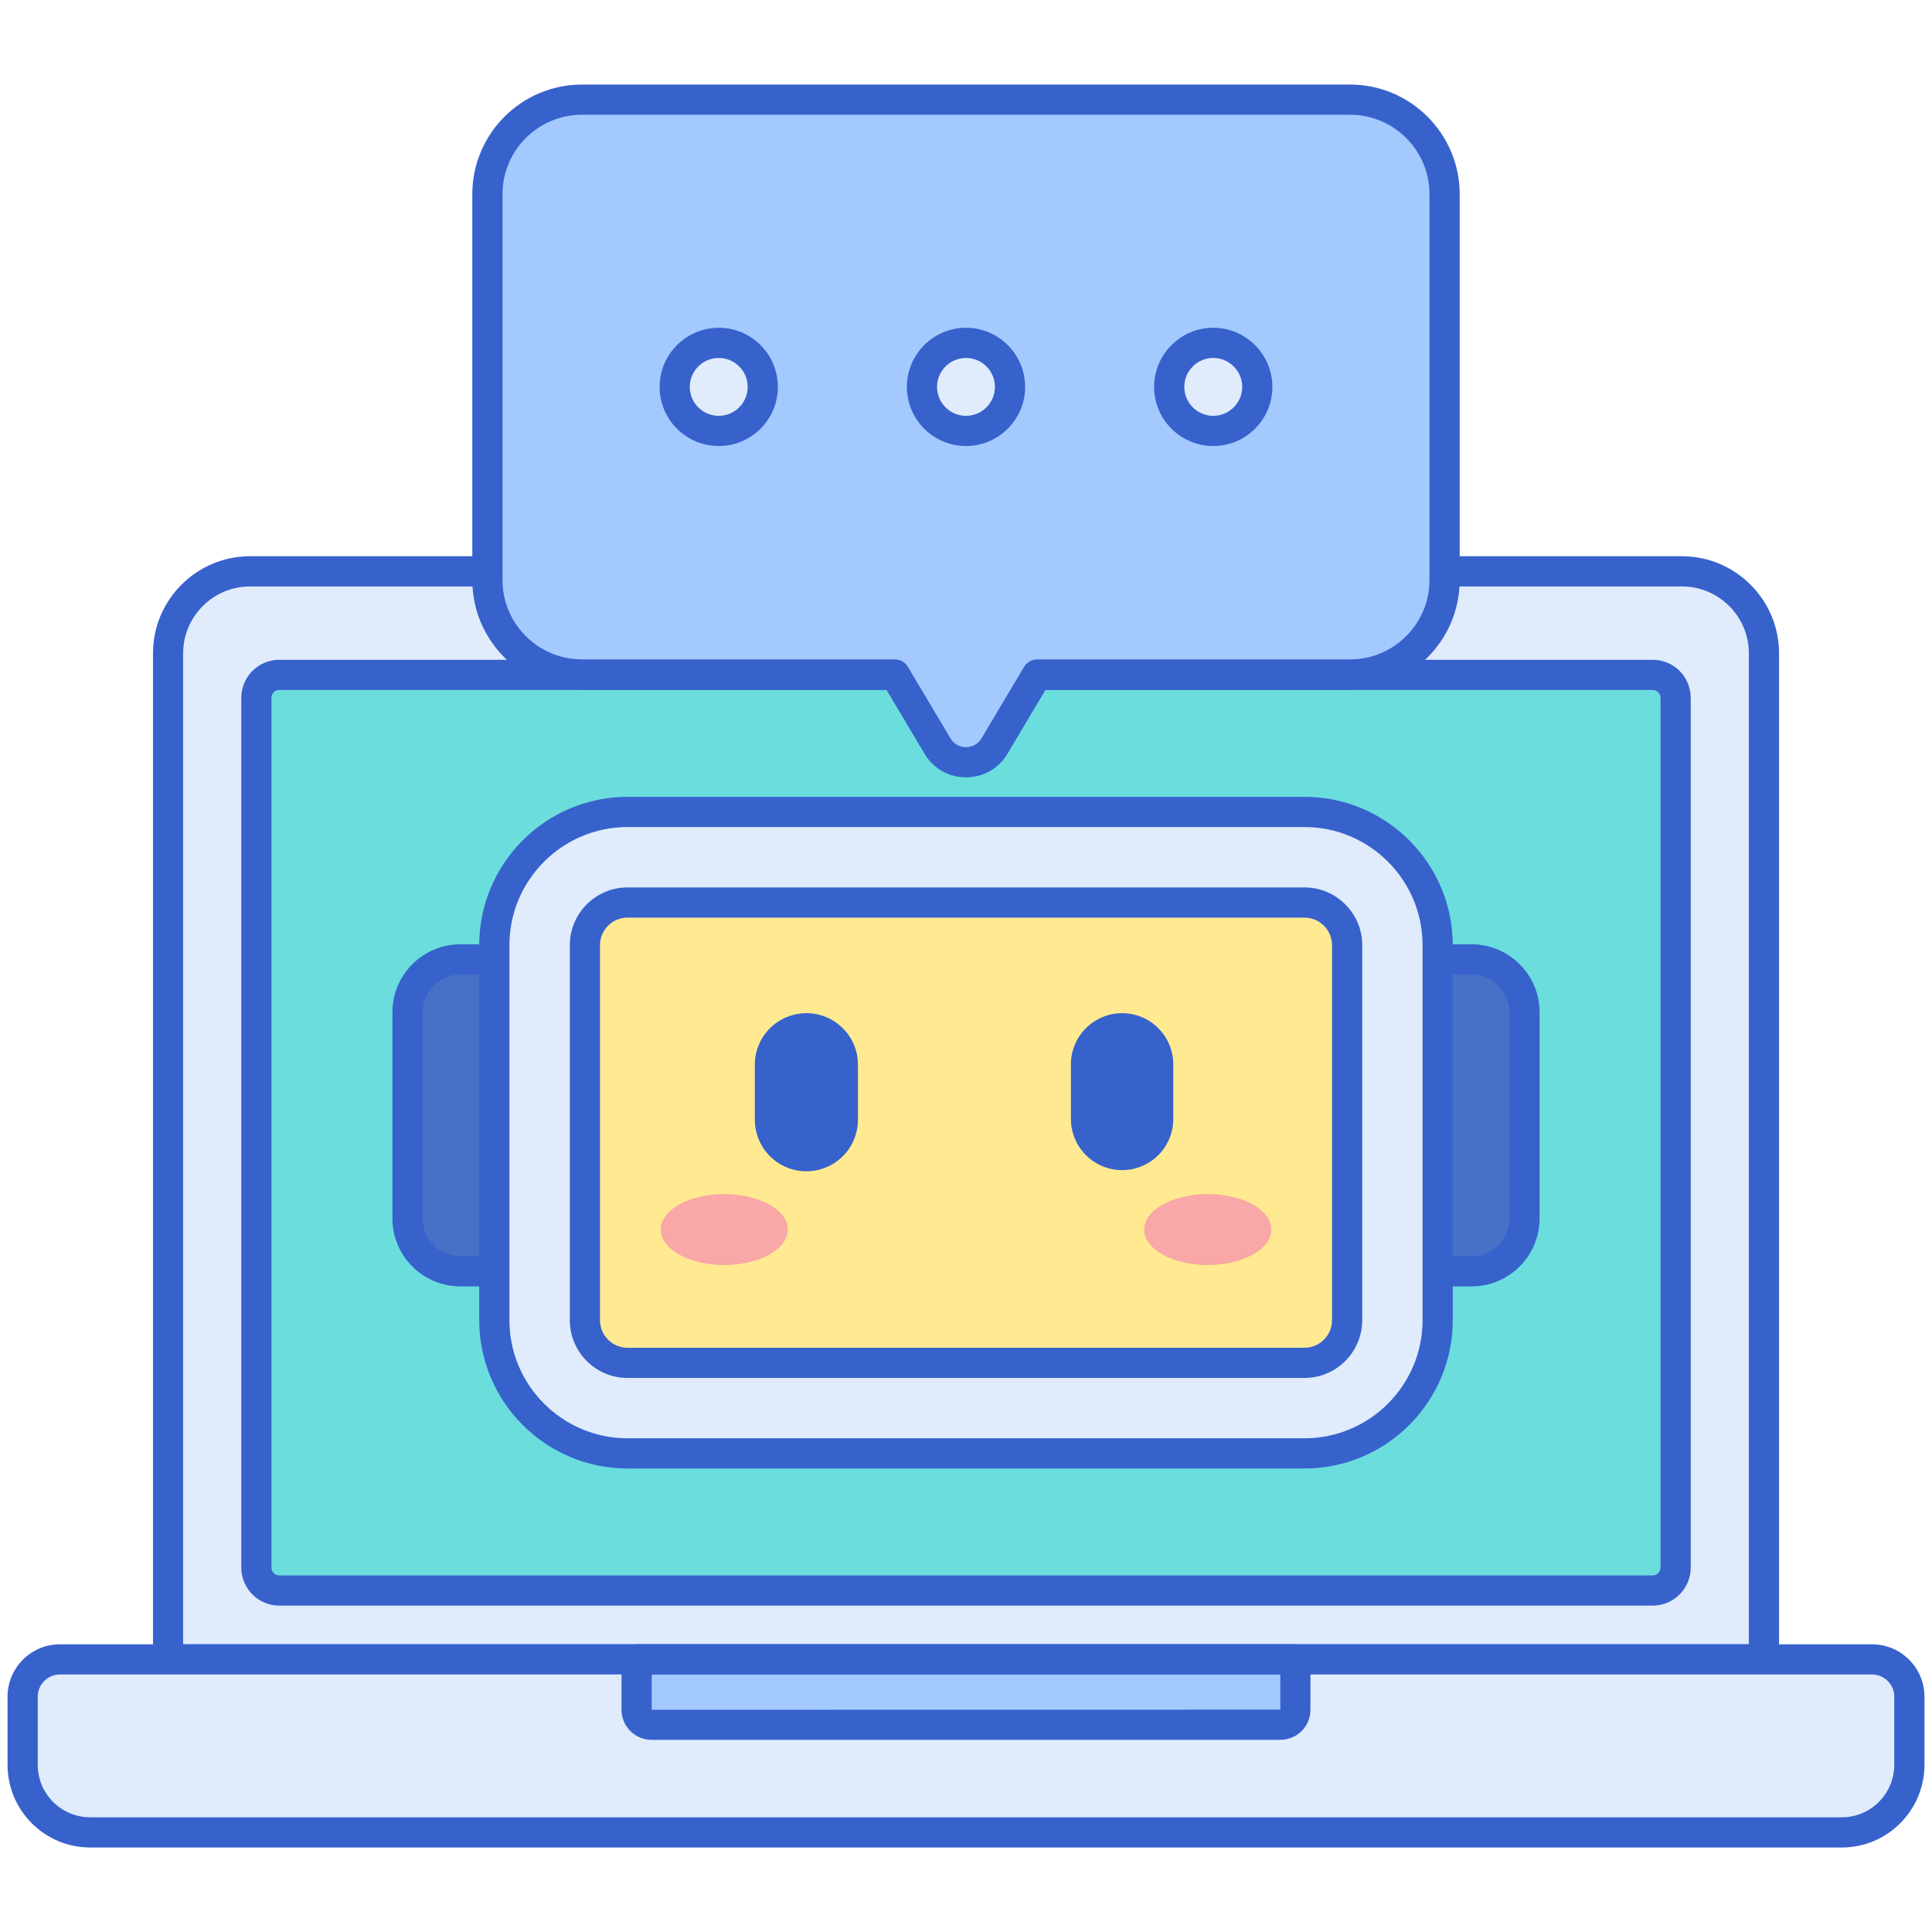 <svg width="43" height="43" viewBox="0 0 43 43" fill="none" xmlns="http://www.w3.org/2000/svg">
<path d="M39.26 36.932H3.74V14.542C3.74 13.533 4.558 12.716 5.566 12.716H37.434C38.442 12.716 39.26 13.533 39.26 14.542L39.26 36.932Z" fill="#E0EBFC"/>
<path d="M5.706 34.89V15.53C5.706 15.395 5.76 15.265 5.855 15.17C5.951 15.074 6.08 15.021 6.215 15.021H36.784C36.919 15.021 37.049 15.074 37.145 15.17C37.24 15.265 37.294 15.395 37.294 15.53V34.89C37.294 35.025 37.24 35.155 37.145 35.25C37.049 35.346 36.919 35.4 36.784 35.4H6.215C6.08 35.4 5.951 35.346 5.855 35.25C5.76 35.155 5.706 35.025 5.706 34.89Z" fill="#6BDDDD"/>
<path d="M39.26 37.268H3.74C3.651 37.268 3.566 37.232 3.503 37.169C3.44 37.106 3.405 37.021 3.405 36.932V14.541C3.405 13.35 4.374 12.38 5.566 12.38H37.434C38.626 12.38 39.596 13.35 39.596 14.541V36.932C39.596 37.021 39.56 37.106 39.497 37.169C39.434 37.232 39.349 37.268 39.26 37.268ZM4.076 36.596H38.924V14.541C38.924 13.72 38.255 13.052 37.434 13.052H5.566C4.745 13.052 4.076 13.72 4.076 14.541L4.076 36.596Z" fill="#3762CC"/>
<path d="M36.785 35.736H6.215C5.991 35.735 5.777 35.646 5.618 35.488C5.46 35.329 5.37 35.114 5.37 34.89V15.53C5.37 15.306 5.46 15.091 5.618 14.932C5.777 14.774 5.991 14.685 6.215 14.685H36.784C37.008 14.685 37.223 14.774 37.382 14.932C37.54 15.091 37.629 15.306 37.63 15.53V34.89C37.63 35.114 37.54 35.329 37.382 35.488C37.224 35.646 37.009 35.735 36.785 35.736ZM6.215 15.356C6.12 15.356 6.042 15.434 6.042 15.53V34.89C6.042 34.986 6.12 35.064 6.215 35.064H36.784C36.88 35.064 36.958 34.986 36.958 34.89V15.53C36.958 15.434 36.88 15.356 36.784 15.356H6.215Z" fill="#3762CC"/>
<path d="M40.993 40.782H2.007C1.608 40.782 1.226 40.624 0.944 40.342C0.662 40.06 0.504 39.678 0.504 39.279V37.762C0.504 37.653 0.525 37.545 0.567 37.444C0.609 37.343 0.67 37.252 0.747 37.175C0.824 37.098 0.916 37.036 1.016 36.995C1.117 36.953 1.225 36.932 1.334 36.932H41.666C41.775 36.932 41.883 36.953 41.984 36.995C42.085 37.036 42.176 37.098 42.253 37.175C42.33 37.252 42.391 37.343 42.433 37.444C42.475 37.545 42.496 37.653 42.496 37.762V39.279C42.496 39.678 42.338 40.06 42.056 40.342C41.774 40.624 41.392 40.782 40.993 40.782Z" fill="#E0EBFC"/>
<path d="M28.499 38.388H14.501C14.413 38.388 14.329 38.353 14.267 38.29C14.204 38.228 14.169 38.144 14.169 38.056V36.933H28.831V38.056C28.831 38.144 28.796 38.228 28.733 38.29C28.671 38.353 28.587 38.388 28.499 38.388Z" fill="#A4C9FF"/>
<path d="M28.499 38.723H14.501C14.324 38.723 14.154 38.652 14.029 38.527C13.904 38.402 13.833 38.232 13.833 38.055V36.932C13.833 36.843 13.869 36.757 13.932 36.694C13.995 36.631 14.08 36.596 14.169 36.596H28.831C28.92 36.596 29.005 36.631 29.068 36.694C29.131 36.757 29.166 36.843 29.166 36.932V38.055C29.166 38.232 29.096 38.402 28.971 38.527C28.846 38.652 28.676 38.722 28.499 38.723ZM14.505 37.268V38.055L28.495 38.051V37.268L14.505 37.268Z" fill="#3762CC"/>
<path d="M40.993 41.119H2.007C0.993 41.119 0.168 40.294 0.168 39.28V37.762C0.168 37.12 0.691 36.597 1.334 36.597H41.666C42.309 36.597 42.832 37.12 42.832 37.762V39.28C42.832 40.294 42.007 41.119 40.993 41.119ZM1.334 37.268C1.203 37.269 1.077 37.321 0.985 37.413C0.892 37.506 0.84 37.631 0.84 37.762V39.28C0.84 39.59 0.963 39.886 1.182 40.105C1.401 40.324 1.697 40.447 2.007 40.447H40.993C41.303 40.447 41.599 40.324 41.818 40.105C42.037 39.886 42.16 39.59 42.16 39.28V37.762C42.16 37.631 42.108 37.506 42.015 37.413C41.922 37.321 41.797 37.269 41.666 37.268H1.334Z" fill="#3762CC"/>
<path d="M32.754 28.295H10.246C9.934 28.295 9.635 28.171 9.415 27.951C9.194 27.73 9.07 27.431 9.07 27.12V22.528C9.07 22.216 9.194 21.917 9.415 21.697C9.635 21.477 9.934 21.353 10.246 21.352H32.754C33.066 21.353 33.365 21.477 33.585 21.697C33.806 21.917 33.93 22.216 33.93 22.528V27.12C33.93 27.431 33.806 27.73 33.585 27.951C33.365 28.171 33.066 28.295 32.754 28.295Z" fill="#4671C6"/>
<path d="M32.754 28.631H10.246C9.412 28.631 8.734 27.953 8.734 27.12V22.528C8.734 21.695 9.412 21.017 10.246 21.017H32.754C33.587 21.017 34.266 21.695 34.266 22.528V27.12C34.266 27.953 33.587 28.631 32.754 28.631ZM10.246 21.689C10.023 21.689 9.81 21.777 9.652 21.935C9.495 22.092 9.407 22.305 9.406 22.528V27.12C9.407 27.342 9.495 27.556 9.652 27.713C9.81 27.871 10.023 27.959 10.246 27.959H32.754C32.977 27.959 33.19 27.871 33.347 27.713C33.505 27.556 33.593 27.342 33.594 27.12V22.528C33.593 22.305 33.505 22.092 33.347 21.935C33.19 21.777 32.977 21.689 32.754 21.689H10.246Z" fill="#3762CC"/>
<path d="M29.032 32.349H13.968C12.33 32.349 11.002 31.021 11.002 29.383V21.037C11.002 19.399 12.33 18.071 13.968 18.071H29.032C30.67 18.071 31.998 19.399 31.998 21.037V29.383C31.998 31.021 30.67 32.349 29.032 32.349Z" fill="#E0EBFC"/>
<path d="M13.968 30.333C13.716 30.333 13.475 30.233 13.296 30.054C13.118 29.876 13.018 29.635 13.018 29.383V21.037C13.018 20.785 13.118 20.544 13.296 20.366C13.475 20.188 13.716 20.087 13.968 20.087H29.032C29.284 20.087 29.526 20.188 29.704 20.366C29.882 20.544 29.982 20.785 29.983 21.037V29.383C29.982 29.635 29.882 29.876 29.704 30.054C29.526 30.233 29.284 30.333 29.032 30.333H13.968Z" fill="#FFEA92"/>
<path d="M26.881 28.156C27.662 28.156 28.296 27.802 28.296 27.366C28.296 26.93 27.662 26.576 26.881 26.576C26.099 26.576 25.465 26.93 25.465 27.366C25.465 27.802 26.099 28.156 26.881 28.156Z" fill="#F9A7A7"/>
<path d="M24.974 26.043C24.825 26.043 24.677 26.014 24.538 25.956C24.4 25.899 24.275 25.815 24.169 25.71C24.063 25.604 23.979 25.478 23.922 25.34C23.865 25.202 23.835 25.054 23.835 24.904V23.689C23.835 23.387 23.955 23.097 24.169 22.884C24.383 22.67 24.672 22.55 24.974 22.55C25.276 22.55 25.566 22.67 25.78 22.884C25.994 23.097 26.113 23.387 26.113 23.689V24.904C26.114 25.054 26.084 25.202 26.027 25.34C25.97 25.478 25.886 25.604 25.78 25.71C25.674 25.815 25.549 25.899 25.41 25.956C25.272 26.014 25.124 26.043 24.974 26.043Z" fill="#3762CC"/>
<path d="M16.12 28.156C16.901 28.156 17.535 27.802 17.535 27.366C17.535 26.93 16.901 26.576 16.12 26.576C15.338 26.576 14.705 26.93 14.705 27.366C14.705 27.802 15.338 28.156 16.12 28.156Z" fill="#F9A7A7"/>
<path d="M17.948 26.069C18.252 26.069 18.544 25.948 18.759 25.733C18.974 25.518 19.095 25.226 19.095 24.922V23.698C19.095 23.547 19.066 23.398 19.008 23.258C18.95 23.119 18.866 22.992 18.759 22.886C18.652 22.779 18.526 22.695 18.387 22.637C18.247 22.579 18.098 22.55 17.948 22.55C17.797 22.55 17.648 22.579 17.508 22.637C17.369 22.695 17.242 22.779 17.136 22.886C17.029 22.992 16.945 23.119 16.887 23.258C16.829 23.398 16.8 23.547 16.8 23.698V24.922C16.8 25.226 16.921 25.518 17.136 25.733C17.351 25.948 17.643 26.069 17.948 26.069Z" fill="#3762CC"/>
<path d="M30.048 2.218H12.952C11.79 2.218 10.848 3.16 10.848 4.322V12.908C10.848 14.07 11.79 15.012 12.952 15.012H19.918L20.867 16.605C21.152 17.085 21.847 17.085 22.133 16.605L23.082 15.012H30.048C31.21 15.012 32.152 14.07 32.152 12.908V4.322C32.152 3.16 31.21 2.218 30.048 2.218Z" fill="#A4C9FF"/>
<path d="M21.5 17.301C21.314 17.302 21.131 17.254 20.969 17.162C20.807 17.07 20.672 16.938 20.578 16.777L19.727 15.348H12.952C11.607 15.348 10.512 14.254 10.512 12.909V4.322C10.512 2.976 11.607 1.882 12.952 1.882H30.048C31.393 1.882 32.488 2.976 32.488 4.322V12.908C32.488 14.254 31.393 15.348 30.048 15.348H23.273L22.422 16.777C22.328 16.938 22.193 17.07 22.031 17.162C21.869 17.254 21.686 17.302 21.5 17.301ZM12.952 2.554C11.977 2.554 11.184 3.347 11.184 4.322V12.908C11.184 13.883 11.977 14.676 12.952 14.676H19.918C19.976 14.676 20.033 14.691 20.084 14.72C20.134 14.749 20.177 14.79 20.206 14.841L21.155 16.433C21.261 16.61 21.431 16.629 21.5 16.629C21.568 16.629 21.739 16.61 21.845 16.433L22.793 14.841C22.823 14.79 22.866 14.749 22.916 14.72C22.967 14.692 23.024 14.676 23.082 14.676H30.047C31.023 14.676 31.816 13.883 31.816 12.908V4.322C31.816 3.347 31.023 2.554 30.047 2.554H12.952Z" fill="#3762CC"/>
<path d="M15.997 9.591C16.538 9.591 16.977 9.153 16.977 8.611C16.977 8.07 16.538 7.631 15.997 7.631C15.456 7.631 15.017 8.07 15.017 8.611C15.017 9.153 15.456 9.591 15.997 9.591Z" fill="#E0EBFC"/>
<path d="M21.5 9.591C22.041 9.591 22.48 9.153 22.48 8.611C22.48 8.07 22.041 7.631 21.5 7.631C20.959 7.631 20.52 8.07 20.52 8.611C20.52 9.153 20.959 9.591 21.5 9.591Z" fill="#E0EBFC"/>
<path d="M27.003 9.591C27.545 9.591 27.983 9.153 27.983 8.611C27.983 8.07 27.545 7.631 27.003 7.631C26.462 7.631 26.023 8.07 26.023 8.611C26.023 9.153 26.462 9.591 27.003 9.591Z" fill="#E0EBFC"/>
<path d="M15.997 9.927C15.271 9.927 14.681 9.337 14.681 8.611C14.681 7.886 15.271 7.295 15.997 7.295C16.723 7.295 17.313 7.886 17.313 8.611C17.313 9.337 16.723 9.927 15.997 9.927ZM15.997 7.967C15.642 7.967 15.352 8.256 15.352 8.611C15.352 8.966 15.642 9.255 15.997 9.255C16.352 9.255 16.641 8.966 16.641 8.611C16.641 8.256 16.352 7.967 15.997 7.967ZM21.5 9.927C20.774 9.927 20.184 9.337 20.184 8.611C20.184 7.886 20.774 7.295 21.5 7.295C22.226 7.295 22.816 7.886 22.816 8.611C22.816 9.337 22.226 9.927 21.5 9.927ZM21.5 7.967C21.145 7.967 20.856 8.256 20.856 8.611C20.856 8.966 21.145 9.255 21.5 9.255C21.855 9.255 22.144 8.966 22.144 8.611C22.144 8.256 21.855 7.967 21.5 7.967ZM27.003 9.927C26.277 9.927 25.687 9.337 25.687 8.611C25.687 7.886 26.277 7.295 27.003 7.295C27.729 7.295 28.319 7.886 28.319 8.611C28.319 9.337 27.729 9.927 27.003 9.927ZM27.003 7.967C26.648 7.967 26.359 8.256 26.359 8.611C26.359 8.966 26.648 9.255 27.003 9.255C27.358 9.255 27.648 8.966 27.648 8.611C27.648 8.256 27.358 7.967 27.003 7.967ZM29.032 32.684H13.968C12.147 32.684 10.666 31.203 10.666 29.382V21.037C10.666 19.216 12.147 17.735 13.968 17.735H29.032C30.853 17.735 32.334 19.216 32.334 21.037V29.382C32.334 31.203 30.853 32.684 29.032 32.684ZM13.968 18.407C12.518 18.407 11.338 19.587 11.338 21.037V29.382C11.338 30.832 12.518 32.012 13.968 32.012H29.032C30.482 32.012 31.662 30.832 31.662 29.382V21.037C31.662 19.587 30.483 18.407 29.032 18.407H13.968Z" fill="#3762CC"/>
<path d="M29.032 30.669H13.968C13.259 30.669 12.682 30.092 12.682 29.383V21.037C12.682 20.328 13.259 19.751 13.968 19.751H29.032C29.741 19.751 30.319 20.328 30.319 21.037V29.383C30.318 30.092 29.741 30.669 29.032 30.669ZM13.968 20.423C13.805 20.423 13.649 20.488 13.534 20.603C13.418 20.718 13.354 20.875 13.354 21.037V29.383C13.354 29.546 13.418 29.702 13.534 29.817C13.649 29.932 13.805 29.997 13.968 29.997H29.032C29.195 29.997 29.351 29.932 29.466 29.817C29.582 29.702 29.646 29.546 29.647 29.383V21.037C29.646 20.875 29.582 20.718 29.466 20.603C29.351 20.488 29.195 20.423 29.032 20.423H13.968Z" fill="#3762CC"/>
</svg>
